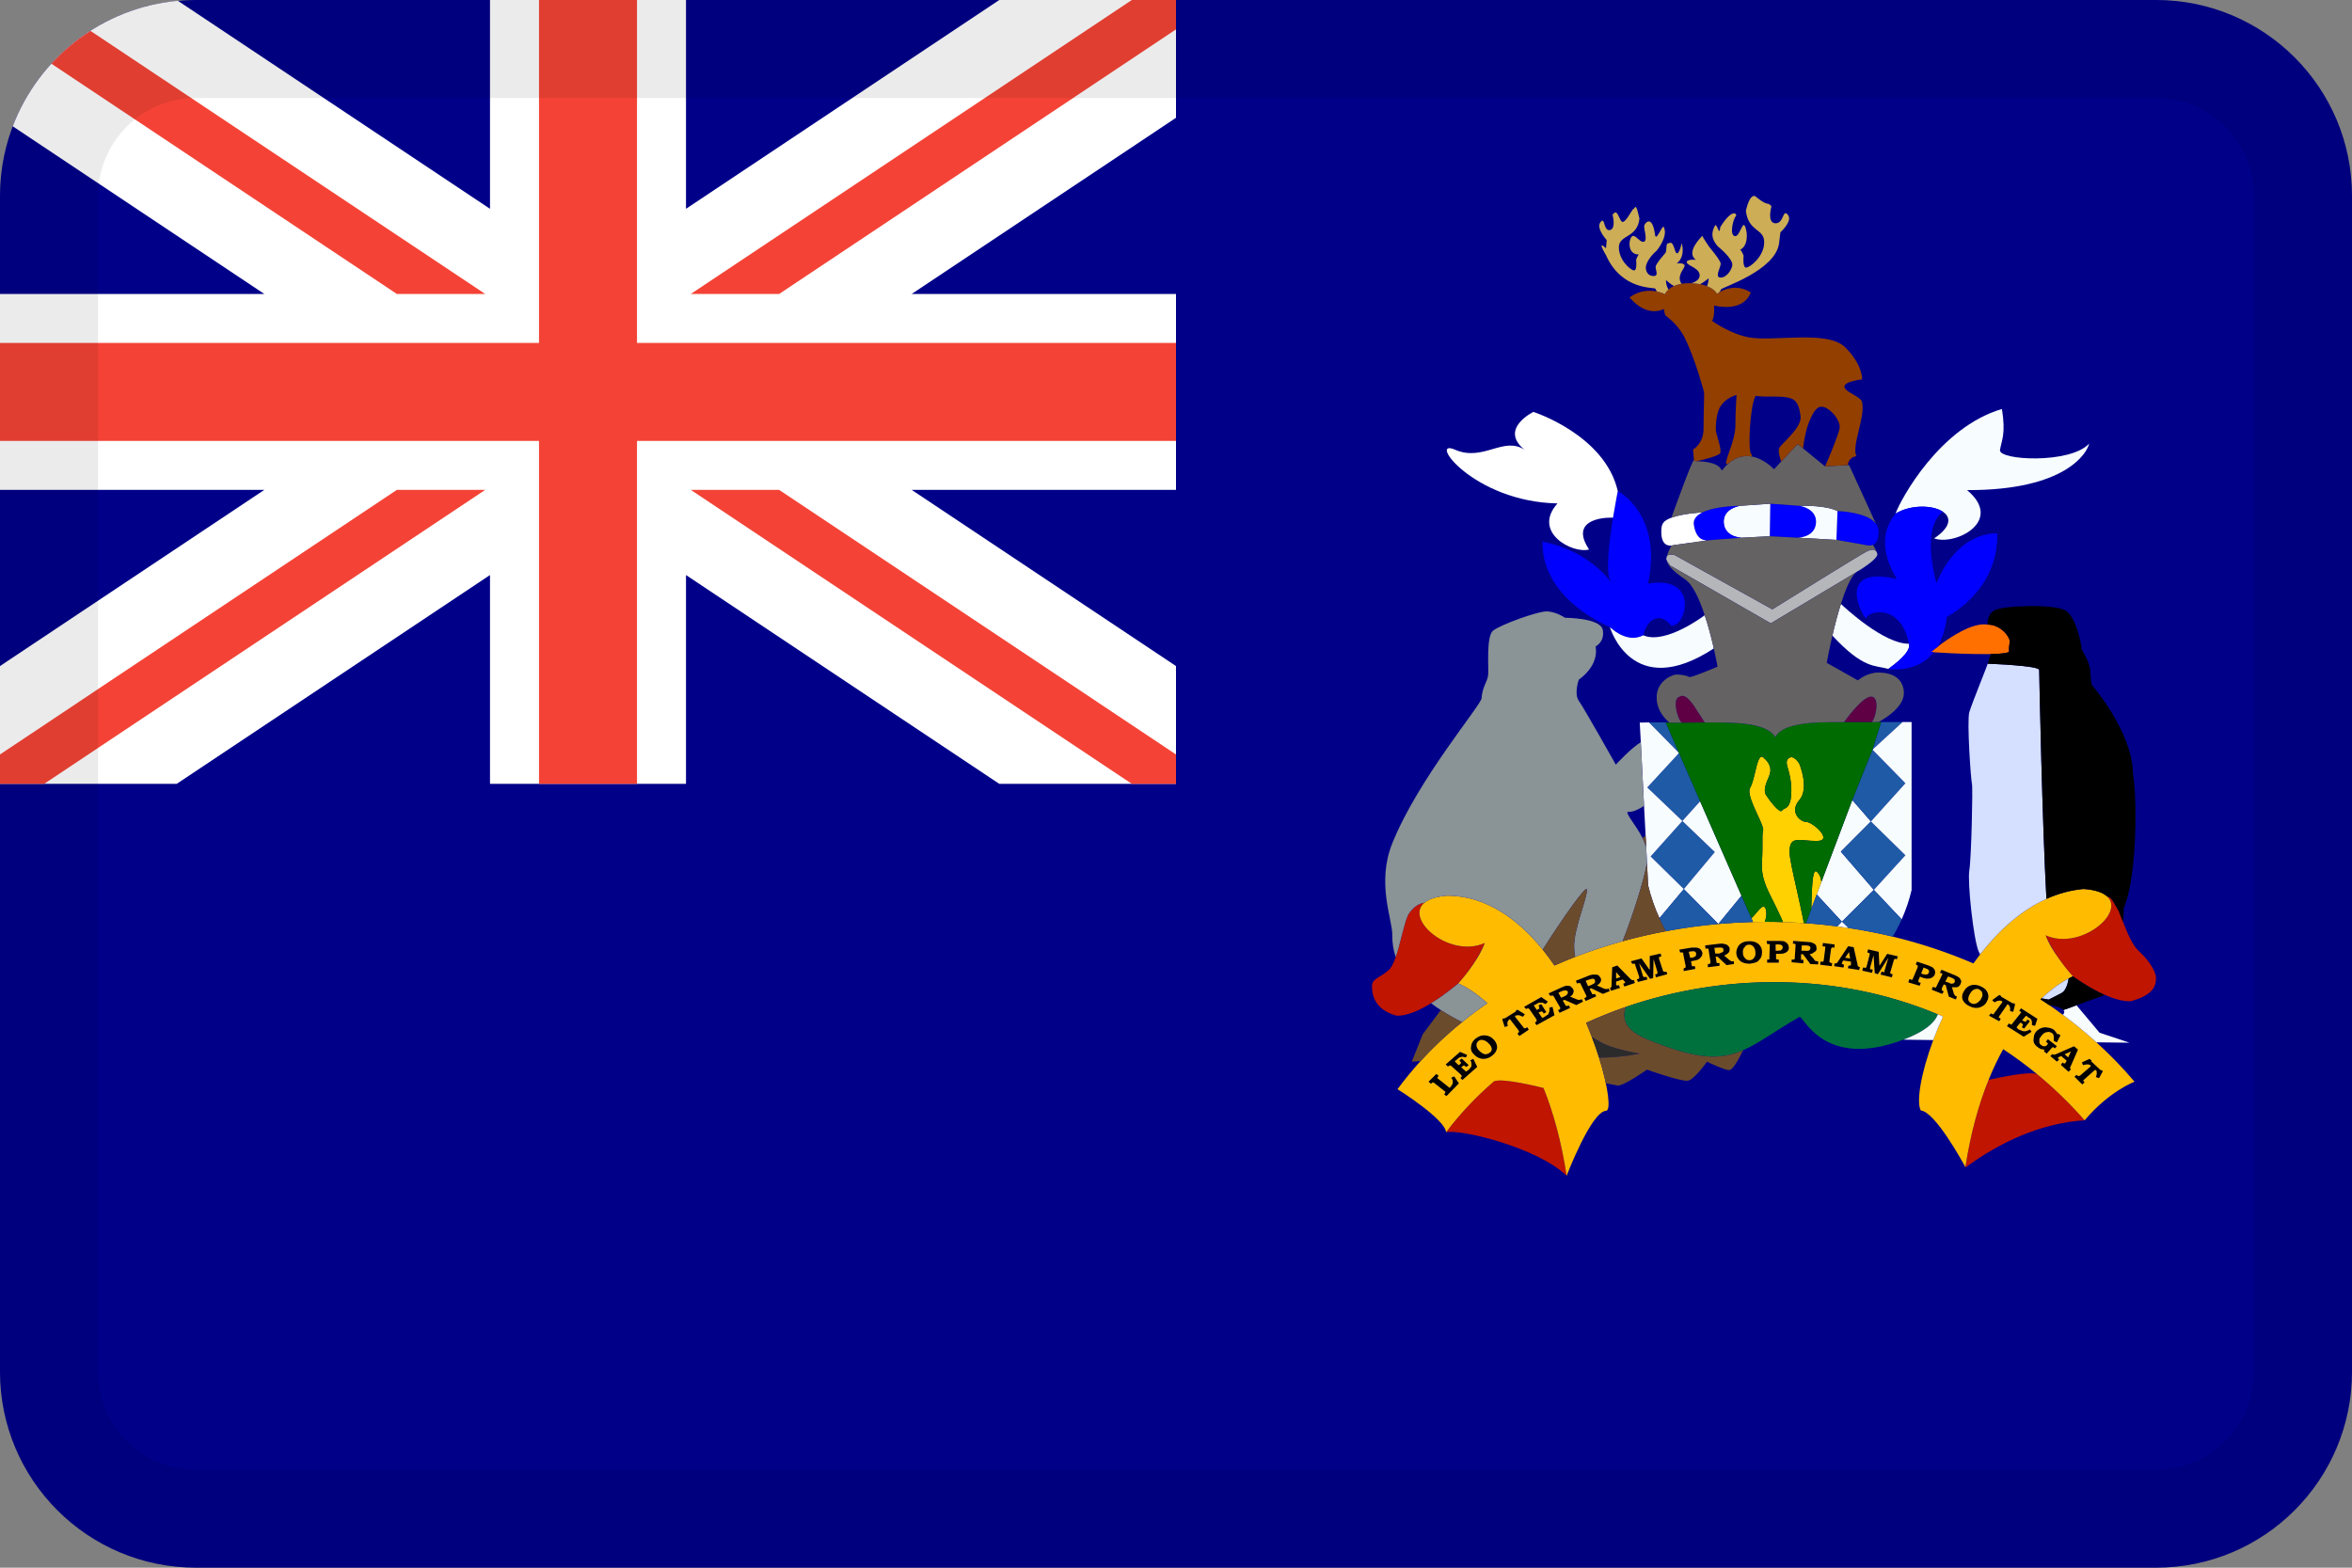 <svg width="24" height="16" viewBox="0 0 24 16" fill="none" xmlns="http://www.w3.org/2000/svg">
<rect x="0" y="0" width="24" height="16" fill="#808080" stroke="none"/>
<g id="flags / flag-south georgia and the south sandwich islands">
<g id="flag">
<path d="M22 0H2C0.895 0 4.99999e-08 0.895 4.99999e-08 2V14C4.99999e-08 15.105 0.895 16 2 16H22C23.105 16 24 15.105 24 14V2C24 0.895 23.105 0 22 0Z" fill="#000089"/>
<path d="M5 0V2.131L1.815 0.008C1.042 0.079 0.396 0.59 0.13 1.289L2.697 3H2.563e-06L0 5H2.697L2.563e-06 6.798V8H1.803L5 5.869V8H7V5.869L10.197 8H12V6.798L9.303 5H12V3H9.303L12 1.202V0H10.197L7 2.131V0H5Z" fill="white"/>
<path d="M5.5 0V3.5H0V4.5H5.5V8H6.5V4.5H12V3.5H6.5V0H5.5Z" fill="#F44336"/>
<path d="M11.549 0L7.049 3H7.951L12 0.3V0H11.549Z" fill="#F44336"/>
<path d="M2.563e-06 8L0.451 8L4.951 5H4.049L0 7.7L2.563e-06 8Z" fill="#F44336"/>
<path d="M0.524 0.65L4.049 3H4.951L0.923 0.315C0.776 0.409 0.642 0.522 0.524 0.65Z" fill="#F44336"/>
<path d="M7.951 5L12 7.7V8L11.549 8L7.049 5H7.951Z" fill="#F44336"/>
<path d="M20.428 4.174C20.468 4.427 20.427 4.486 20.408 4.592C20.39 4.699 21.128 4.737 21.318 4.527C21.298 4.622 21.077 5.006 20.072 5.002C20.453 5.319 19.951 5.572 19.736 5.495C20.131 5.23 19.625 5.071 19.342 5.242C19.395 5.096 19.789 4.363 20.428 4.174Z" fill="#F7FCFF"/>
<path d="M18.75 5.216C18.753 5.216 18.97 5.222 19.09 5.298C19.136 5.327 19.167 5.367 19.169 5.419C19.171 5.51 19.143 5.547 19.112 5.561C19.083 5.574 19.048 5.565 19.038 5.563L18.739 5.51L18.75 5.216Z" fill="#0000FF"/>
<path d="M18.064 5.141L18.36 5.162C18.379 5.165 18.538 5.193 18.531 5.334C18.526 5.416 18.473 5.454 18.424 5.472C18.384 5.487 18.348 5.488 18.348 5.488L18.059 5.473L18.064 5.141Z" fill="#0000FF"/>
<path d="M18.064 5.141L17.76 5.162L17.758 5.162C17.74 5.165 17.582 5.192 17.589 5.334C17.594 5.415 17.647 5.454 17.695 5.472C17.736 5.487 17.773 5.488 17.773 5.488L18.059 5.473L18.064 5.141Z" fill="#F7FCFF"/>
<path d="M18.968 5.824C19.129 5.723 19.157 5.678 19.157 5.655C19.142 5.592 19.092 5.611 19.058 5.623L19.052 5.626C19.019 5.637 18.085 6.219 18.085 6.219L17.092 5.667C17.092 5.667 17.02 5.642 17.007 5.683C17.004 5.693 17.003 5.702 17.003 5.709C17.008 5.723 17.02 5.743 17.029 5.753C17.035 5.76 17.04 5.766 17.043 5.772L18.069 6.362L18.94 5.841C18.949 5.833 18.959 5.827 18.968 5.824Z" fill="#B4B6B9"/>
<path d="M17.443 5.513L17.773 5.488C17.773 5.488 17.736 5.487 17.695 5.472C17.647 5.454 17.594 5.415 17.589 5.334C17.582 5.192 17.74 5.165 17.758 5.162C17.711 5.163 17.494 5.168 17.37 5.23C17.348 5.241 17.329 5.254 17.315 5.268C17.291 5.292 17.279 5.321 17.284 5.356C17.297 5.441 17.328 5.482 17.36 5.501C17.368 5.505 17.375 5.508 17.382 5.51C17.396 5.515 17.41 5.516 17.421 5.516C17.434 5.515 17.443 5.513 17.443 5.513Z" fill="#0000FF"/>
<path d="M17.081 5.563L17.421 5.516C17.41 5.516 17.396 5.515 17.382 5.51C17.375 5.508 17.368 5.505 17.36 5.501C17.328 5.482 17.297 5.441 17.284 5.356C17.279 5.321 17.291 5.292 17.315 5.268C17.329 5.254 17.348 5.241 17.37 5.23C17.368 5.23 17.174 5.239 17.055 5.284C16.975 5.314 16.953 5.342 16.952 5.419C16.949 5.559 17.016 5.572 17.055 5.568C17.066 5.567 17.077 5.564 17.081 5.563Z" fill="white"/>
<path d="M18.348 5.488L18.739 5.51L18.75 5.216C18.627 5.155 18.41 5.163 18.36 5.162C18.379 5.165 18.538 5.193 18.531 5.334C18.526 5.416 18.473 5.454 18.424 5.472C18.384 5.487 18.348 5.488 18.348 5.488Z" fill="#F7FCFF"/>
<path d="M18.102 4.789C18.102 4.789 18.005 4.683 17.875 4.659C17.801 4.646 17.716 4.659 17.632 4.734C17.611 4.753 17.59 4.776 17.57 4.803C17.536 4.718 17.388 4.71 17.314 4.707C17.304 4.706 17.322 4.708 17.314 4.707C17.297 4.706 17.287 4.701 17.285 4.697C17.274 4.673 17.055 5.284 17.055 5.284C17.174 5.239 17.368 5.23 17.37 5.23C17.494 5.168 17.711 5.163 17.758 5.162L17.76 5.162L18.064 5.141L18.36 5.162C18.41 5.163 18.627 5.155 18.75 5.216C18.753 5.216 18.97 5.222 19.09 5.298C19.11 5.311 19.128 5.326 19.141 5.343L18.868 4.746L18.854 4.747L18.623 4.76L18.399 4.577L18.344 4.531L18.175 4.711L18.102 4.789Z" fill="#656263"/>
<path d="M19.038 5.563L18.739 5.51L18.348 5.488L18.059 5.473L17.773 5.488L17.443 5.513C17.443 5.513 17.434 5.515 17.421 5.516L17.081 5.563C17.077 5.564 17.066 5.567 17.055 5.568C17.038 5.601 17.015 5.649 17.007 5.683C17.02 5.642 17.092 5.667 17.092 5.667L18.085 6.219C18.085 6.219 19.019 5.637 19.052 5.626L19.058 5.623C19.092 5.611 19.142 5.592 19.157 5.655C19.157 5.639 19.13 5.591 19.112 5.561C19.083 5.574 19.048 5.565 19.038 5.563Z" fill="#656263"/>
<path d="M17.49 3.118C17.49 3.118 17.783 3.199 17.865 2.985C17.725 2.895 17.594 2.953 17.543 2.983C17.531 2.99 17.522 2.996 17.52 2.998C17.521 3 17.521 3 17.52 2.998C17.517 2.99 17.492 2.949 17.418 2.92C17.398 2.912 17.375 2.905 17.348 2.9C17.323 2.895 17.292 2.892 17.26 2.89C17.221 2.889 17.187 2.891 17.159 2.896C17.128 2.901 17.103 2.909 17.082 2.919C17.057 2.93 17.039 2.943 17.025 2.955C16.997 2.98 16.989 3.002 16.989 3.002C16.989 3.002 16.957 2.985 16.907 2.975C16.836 2.961 16.73 2.96 16.628 3.036C16.818 3.255 16.979 3.152 16.979 3.152C16.979 3.152 16.979 3.187 16.994 3.217C16.999 3.229 17.114 3.296 17.189 3.444C17.3 3.665 17.385 3.993 17.388 4.001C17.392 4.014 17.383 4.228 17.383 4.378C17.383 4.529 17.276 4.588 17.276 4.588L17.285 4.697C17.287 4.701 17.297 4.706 17.314 4.707C17.381 4.692 17.542 4.653 17.554 4.623C17.568 4.585 17.52 4.451 17.51 4.404C17.506 4.383 17.506 4.231 17.554 4.151C17.611 4.056 17.72 4.031 17.72 4.031C17.72 4.031 17.708 4.193 17.708 4.342C17.708 4.492 17.61 4.67 17.612 4.734L17.632 4.734C17.716 4.659 17.801 4.646 17.875 4.659C17.88 4.651 17.879 4.643 17.871 4.636C17.832 4.606 17.858 4.127 17.915 4.04C18.018 4.059 18.189 4.031 18.282 4.069C18.357 4.1 18.364 4.193 18.373 4.246C18.392 4.366 18.168 4.533 18.154 4.576C18.142 4.608 18.164 4.677 18.175 4.711L18.344 4.531L18.399 4.577C18.401 4.526 18.431 4.395 18.431 4.395C18.431 4.395 18.495 4.151 18.583 4.151C18.67 4.151 18.782 4.289 18.772 4.366C18.762 4.444 18.623 4.76 18.623 4.76L18.854 4.747C18.854 4.747 18.862 4.664 18.943 4.657C18.891 4.55 19.035 4.264 19.001 4.105C18.992 4.055 18.875 4.019 18.832 3.971C18.767 3.897 19.001 3.872 19.001 3.872C19.001 3.872 19.011 3.727 18.83 3.546C18.65 3.366 18.114 3.488 17.851 3.444C17.669 3.412 17.495 3.293 17.471 3.276C17.5 3.225 17.49 3.118 17.49 3.118Z" fill="#923F00"/>
<path d="M17.561 2.954C17.566 2.934 18.117 2.764 18.154 2.482C18.16 2.431 18.165 2.396 18.167 2.372C18.206 2.334 18.287 2.246 18.244 2.193C18.188 2.125 18.206 2.282 18.116 2.279C18.027 2.275 18.076 2.108 18.076 2.108C18.076 2.108 18.069 2.089 18.042 2.079C18.005 2.082 17.92 2.01 17.92 2.01C17.92 2.01 17.864 1.944 17.815 2.151C17.841 2.37 18.002 2.328 18.002 2.472C18.002 2.616 17.86 2.728 17.819 2.731C17.778 2.734 17.792 2.609 17.792 2.609C17.792 2.609 17.77 2.551 17.756 2.551C17.741 2.551 17.838 2.537 17.823 2.374C17.789 2.177 17.763 2.42 17.703 2.41C17.643 2.4 17.688 2.229 17.711 2.209C17.733 2.19 17.684 2.108 17.554 2.318C17.543 2.42 17.528 2.292 17.502 2.298C17.457 2.38 17.464 2.439 17.528 2.514C17.621 2.59 17.681 2.665 17.677 2.705C17.674 2.744 17.624 2.833 17.558 2.833C17.491 2.833 17.561 2.724 17.558 2.689C17.554 2.653 17.442 2.521 17.442 2.521C17.442 2.521 17.371 2.418 17.371 2.406C17.359 2.421 17.199 2.572 17.304 2.652C17.218 2.643 17.211 2.672 17.211 2.672C17.211 2.712 17.327 2.728 17.342 2.797C17.357 2.866 17.26 2.89 17.26 2.89C17.292 2.892 17.323 2.895 17.348 2.9C17.373 2.888 17.402 2.868 17.435 2.84C17.435 2.868 17.429 2.895 17.418 2.92C17.492 2.949 17.517 2.99 17.52 2.998C17.522 2.996 17.531 2.99 17.543 2.983C17.553 2.97 17.561 2.96 17.561 2.954Z" fill="#CDAD56"/>
<path d="M16.388 2.605C16.55 2.97 16.888 2.929 16.892 2.947C16.893 2.952 16.899 2.962 16.907 2.975C16.957 2.985 16.989 3.002 16.989 3.002C16.989 3.002 16.997 2.98 17.025 2.955C17.008 2.925 16.999 2.892 17 2.858C17.032 2.888 17.059 2.907 17.082 2.919C17.103 2.909 17.128 2.901 17.159 2.896C17.154 2.889 17.149 2.882 17.146 2.874C17.14 2.856 17.138 2.838 17.142 2.82C17.155 2.757 17.19 2.742 17.19 2.707C17.19 2.707 17.183 2.68 17.11 2.689C17.205 2.611 17.16 2.483 17.16 2.483C17.16 2.483 17.123 2.656 17.091 2.552C17.059 2.447 17.047 2.484 17.015 2.484C16.996 2.507 17.012 2.556 16.993 2.583C16.993 2.583 16.898 2.689 16.894 2.722C16.892 2.755 16.93 2.817 16.873 2.817C16.816 2.817 16.797 2.772 16.794 2.737C16.79 2.701 16.826 2.626 16.906 2.557C16.96 2.488 17.014 2.388 16.976 2.314C16.954 2.308 16.896 2.481 16.887 2.388C16.858 2.187 16.784 2.277 16.78 2.299C16.765 2.32 16.822 2.459 16.771 2.468C16.721 2.477 16.658 2.328 16.629 2.468C16.618 2.594 16.705 2.599 16.724 2.597C16.725 2.596 16.726 2.596 16.727 2.596C16.729 2.596 16.728 2.597 16.724 2.597C16.712 2.604 16.695 2.65 16.695 2.65C16.695 2.65 16.708 2.763 16.673 2.76C16.638 2.757 16.519 2.656 16.519 2.524C16.519 2.393 16.707 2.433 16.729 2.232C16.688 2.044 16.688 2.133 16.662 2.136C16.644 2.16 16.585 2.272 16.556 2.265C16.528 2.259 16.515 2.17 16.484 2.167C16.461 2.176 16.455 2.193 16.455 2.193C16.455 2.193 16.496 2.345 16.42 2.349C16.36 2.348 16.379 2.205 16.331 2.268C16.283 2.33 16.395 2.45 16.395 2.45L16.388 2.534C16.388 2.534 16.285 2.432 16.388 2.605Z" fill="#CDAD56"/>
<path fill-rule="evenodd" clip-rule="evenodd" d="M16.768 6.484C16.597 6.574 16.427 6.399 16.427 6.399C16.427 6.399 15.729 6.124 15.74 5.528C16.235 5.627 16.439 5.946 16.442 5.945C16.442 5.945 16.437 5.935 16.427 5.914C16.384 5.828 16.421 5.523 16.459 5.284C16.484 5.132 16.508 5.012 16.508 5.012C16.508 5.012 16.968 5.245 16.817 5.956C17.353 5.867 17.202 6.411 17.051 6.385C16.938 6.235 16.802 6.325 16.768 6.484Z" fill="#0000FF"/>
<path d="M16.459 5.284C16.484 5.132 16.508 5.012 16.508 5.012C16.377 4.438 15.647 4.204 15.647 4.204C15.647 4.204 15.293 4.376 15.556 4.59C15.341 4.449 15.135 4.715 14.848 4.59C14.56 4.464 15.03 5.121 15.893 5.138C15.63 5.43 16.044 5.655 16.215 5.608C15.99 5.27 16.446 5.28 16.459 5.284Z" fill="white"/>
<path d="M17.395 6.279C17.395 6.279 16.997 6.583 16.768 6.484C16.597 6.574 16.427 6.399 16.427 6.399C16.427 6.399 16.649 7.167 17.488 6.618C17.486 6.609 17.484 6.601 17.482 6.592C17.46 6.499 17.431 6.386 17.395 6.279Z" fill="#F7FCFF"/>
<path d="M19.479 6.57C19.226 6.574 18.829 6.206 18.785 6.164C18.751 6.27 18.721 6.386 18.698 6.487C19.015 6.83 19.133 6.788 19.269 6.827C19.322 6.788 19.507 6.654 19.479 6.57Z" fill="#F7FCFF"/>
<path d="M20.282 6.375C20.391 6.375 20.48 6.458 20.506 6.531C20.512 6.563 20.496 6.586 20.501 6.646C20.506 6.699 19.874 6.668 19.733 6.657C19.715 6.656 19.706 6.655 19.705 6.654C19.705 6.654 19.731 6.632 19.774 6.599C19.889 6.51 20.126 6.348 20.282 6.375Z" fill="#FF7000"/>
<path d="M17.498 8.696L17.167 8.379L16.843 8.741L17.182 9.074L17.498 8.696Z" fill="#1E5AA6"/>
<path d="M17.348 8.178L17.133 7.685L16.809 8.037L17.167 8.379L17.348 8.178Z" fill="#1E5AA6"/>
<path d="M16.997 7.373H16.826L17.133 7.685L16.997 7.373Z" fill="#1E5AA6"/>
<path d="M17.534 9.43L17.77 9.142L17.348 8.178L17.167 8.379L17.498 8.696L17.182 9.074L17.534 9.43Z" fill="#F7FCFF"/>
<path d="M16.732 7.375L16.743 7.575L16.776 8.225L16.792 8.527L16.798 8.644L16.806 8.807L16.818 9.038C16.846 9.153 16.884 9.264 16.933 9.371L17.182 9.074L16.843 8.741L17.167 8.379L16.809 8.037L17.133 7.685L16.826 7.373L16.732 7.375Z" fill="#F7FCFF"/>
<path d="M18.784 8.692L19.091 8.384L18.901 8.165L18.586 9L18.538 9.129L18.795 9.407L19.121 9.082L18.784 8.692Z" fill="#F7FCFF"/>
<path d="M19.107 7.651L19.414 7.369L19.195 7.369L19.107 7.651Z" fill="#1E5AA6"/>
<path d="M19.443 7.994L19.107 7.651L18.901 8.165L19.091 8.384L19.443 7.994Z" fill="#1E5AA6"/>
<path d="M19.091 8.384L18.784 8.692L19.121 9.082L19.443 8.729L19.091 8.384Z" fill="#1E5AA6"/>
<path d="M19.506 9.084V7.369L19.414 7.369L19.107 7.651L19.443 7.994L19.091 8.384L19.443 8.729L19.121 9.082L19.405 9.383C19.406 9.381 19.407 9.378 19.408 9.376C19.449 9.283 19.482 9.186 19.506 9.084Z" fill="#F7FCFF"/>
<path d="M18.586 9C18.576 8.922 18.539 8.897 18.539 8.897C18.504 8.869 18.489 8.957 18.483 9.276L18.538 9.129L18.586 9Z" fill="#FFD100"/>
<path d="M14.577 11.04L14.656 10.961L14.68 10.979L14.676 10.986L14.668 10.997V11.004L14.676 11.011L14.78 11.093L14.788 11.101H14.796L14.8 11.093C14.81 11.084 14.817 11.074 14.82 11.065C14.825 11.055 14.826 11.046 14.824 11.036C14.824 11.024 14.818 11.012 14.808 11L14.839 10.986L14.887 11.057L14.76 11.187L14.736 11.169L14.744 11.158L14.748 11.151V11.143L14.74 11.136L14.636 11.054L14.625 11.047H14.621L14.609 11.054L14.601 11.061L14.577 11.04ZM14.752 10.864L14.899 10.735L14.971 10.767L14.959 10.792L14.919 10.785L14.895 10.792C14.887 10.795 14.879 10.801 14.871 10.81L14.844 10.832L14.883 10.871L14.895 10.864C14.903 10.859 14.907 10.854 14.907 10.85V10.842L14.899 10.832L14.891 10.825L14.915 10.803L14.987 10.871L14.963 10.889L14.955 10.886L14.943 10.875H14.935L14.919 10.886L14.911 10.893L14.959 10.936H14.963L14.971 10.928L14.987 10.918L15.011 10.889C15.016 10.88 15.017 10.868 15.015 10.853C15.015 10.844 15.011 10.833 15.003 10.821L15.034 10.807L15.074 10.889L14.923 11.022L14.899 11H14.907L14.915 10.986V10.979L14.907 10.968L14.812 10.882L14.8 10.875H14.792L14.784 10.878L14.776 10.886L14.752 10.864ZM15.058 10.599C15.09 10.575 15.122 10.564 15.154 10.567C15.188 10.569 15.218 10.583 15.242 10.61C15.257 10.626 15.268 10.644 15.273 10.663C15.279 10.685 15.277 10.704 15.269 10.721C15.261 10.74 15.247 10.758 15.226 10.774C15.199 10.796 15.17 10.807 15.138 10.807C15.101 10.807 15.069 10.792 15.043 10.764C15.016 10.74 15.005 10.712 15.011 10.681C15.013 10.65 15.029 10.623 15.058 10.599ZM15.086 10.624C15.073 10.636 15.066 10.65 15.066 10.667C15.066 10.686 15.076 10.705 15.094 10.724C15.113 10.743 15.133 10.755 15.154 10.76C15.17 10.76 15.184 10.755 15.198 10.746C15.214 10.736 15.222 10.724 15.222 10.71C15.222 10.688 15.211 10.668 15.19 10.649C15.179 10.637 15.166 10.627 15.15 10.62C15.139 10.616 15.127 10.613 15.114 10.613C15.104 10.613 15.094 10.617 15.086 10.624ZM15.329 10.402L15.349 10.391L15.353 10.395L15.468 10.323V10.316L15.484 10.305L15.56 10.352L15.54 10.377L15.512 10.366C15.502 10.361 15.491 10.36 15.48 10.362L15.464 10.366L15.46 10.37V10.377L15.544 10.484L15.552 10.495H15.564L15.584 10.484L15.6 10.509L15.504 10.574L15.484 10.549L15.5 10.534V10.527L15.496 10.517L15.413 10.409L15.405 10.402L15.401 10.405C15.395 10.408 15.391 10.413 15.389 10.42C15.383 10.427 15.381 10.435 15.381 10.445L15.385 10.473L15.353 10.481L15.329 10.402ZM15.552 10.276L15.727 10.176L15.795 10.223L15.771 10.248L15.739 10.233H15.711C15.703 10.233 15.694 10.237 15.683 10.244L15.651 10.262L15.683 10.309L15.691 10.302L15.707 10.294V10.284L15.703 10.269L15.699 10.262L15.727 10.248L15.779 10.33L15.751 10.345L15.747 10.334L15.735 10.323H15.727L15.711 10.33L15.699 10.334L15.731 10.38L15.735 10.387H15.739L15.751 10.384L15.799 10.352L15.811 10.319V10.284L15.842 10.276L15.862 10.362L15.679 10.463L15.663 10.438L15.679 10.423C15.679 10.423 15.682 10.421 15.679 10.416V10.405L15.608 10.302L15.596 10.291H15.592L15.58 10.294L15.572 10.298L15.552 10.276ZM15.799 10.14L15.938 10.076L15.966 10.065C15.976 10.06 15.988 10.059 16.002 10.061C16.012 10.061 16.022 10.064 16.029 10.069L16.049 10.09C16.06 10.107 16.061 10.122 16.053 10.137C16.048 10.151 16.038 10.163 16.022 10.172L16.093 10.201H16.097L16.109 10.205H16.121L16.129 10.201L16.141 10.198L16.153 10.223L16.085 10.258L15.966 10.205L15.946 10.212L15.97 10.251L15.978 10.266H15.998L16.006 10.258L16.022 10.287L15.914 10.337L15.898 10.309L15.91 10.305L15.918 10.298L15.922 10.291L15.918 10.28L15.854 10.169L15.847 10.162C15.847 10.162 15.844 10.159 15.838 10.162H15.827L15.819 10.165L15.803 10.14H15.799ZM15.902 10.133L15.93 10.183L15.962 10.169C15.975 10.164 15.984 10.158 15.99 10.151L15.998 10.137V10.119L15.982 10.108H15.966L15.938 10.115L15.902 10.133ZM16.077 10.011L16.221 9.954L16.248 9.947H16.284C16.295 9.947 16.304 9.949 16.312 9.954L16.332 9.979C16.34 9.993 16.34 10.008 16.332 10.022C16.324 10.036 16.312 10.048 16.296 10.058L16.368 10.09L16.384 10.094H16.404L16.412 10.086L16.427 10.115L16.356 10.144L16.236 10.086L16.221 10.094L16.241 10.133L16.248 10.147H16.264L16.276 10.144L16.288 10.169L16.181 10.216L16.165 10.187L16.177 10.183L16.185 10.176L16.189 10.169L16.185 10.158L16.129 10.043C16.129 10.039 16.126 10.035 16.121 10.033H16.101L16.093 10.04L16.081 10.011H16.077ZM16.181 10.011L16.205 10.065L16.241 10.051L16.268 10.036C16.274 10.032 16.276 10.026 16.276 10.018V10.004L16.264 9.99H16.244L16.217 9.997L16.177 10.011H16.181ZM16.451 9.872L16.503 9.854L16.639 9.993L16.654 10.004H16.674L16.682 10.033L16.575 10.069L16.563 10.04L16.571 10.036C16.576 10.036 16.58 10.034 16.583 10.029V10.022L16.575 10.015L16.559 9.997L16.491 10.018V10.054L16.503 10.058L16.519 10.054L16.531 10.083L16.439 10.112L16.427 10.083C16.433 10.083 16.437 10.081 16.439 10.076L16.444 10.072V10.058L16.451 9.872ZM16.491 9.986L16.535 9.972L16.491 9.922V9.986ZM16.642 9.811L16.75 9.782L16.834 9.9V9.757L16.945 9.732L16.953 9.76L16.941 9.764C16.936 9.764 16.932 9.766 16.929 9.771V9.786L16.969 9.907L16.973 9.915L16.981 9.918H17.005L17.013 9.943L16.897 9.975L16.889 9.943H16.897C16.905 9.943 16.909 9.941 16.909 9.936L16.913 9.932V9.922L16.873 9.789L16.869 9.983L16.837 9.99L16.726 9.832L16.766 9.965L16.77 9.968L16.778 9.972H16.79L16.802 9.968L16.81 9.997L16.714 10.022L16.702 9.993H16.714L16.726 9.986V9.968L16.686 9.85V9.839L16.678 9.836H16.654L16.642 9.811ZM17.136 9.692L17.263 9.671H17.303C17.316 9.671 17.327 9.673 17.335 9.678C17.346 9.683 17.354 9.689 17.359 9.696L17.371 9.721C17.373 9.74 17.368 9.757 17.355 9.771C17.342 9.788 17.322 9.799 17.295 9.803L17.255 9.811L17.263 9.85V9.861H17.295L17.299 9.889L17.18 9.911V9.882H17.184L17.2 9.875V9.857L17.176 9.739V9.725L17.168 9.721H17.144L17.136 9.692ZM17.232 9.714L17.247 9.775H17.267L17.295 9.764L17.307 9.75V9.732C17.307 9.722 17.302 9.715 17.291 9.71C17.283 9.708 17.273 9.708 17.259 9.71L17.232 9.714ZM17.399 9.649L17.55 9.631H17.582L17.614 9.639C17.624 9.643 17.632 9.649 17.637 9.657C17.645 9.664 17.649 9.672 17.649 9.682C17.652 9.698 17.648 9.713 17.637 9.725C17.624 9.737 17.61 9.746 17.594 9.753L17.649 9.8L17.661 9.807L17.669 9.811H17.693V9.839L17.618 9.85L17.526 9.764H17.506L17.514 9.807V9.821L17.522 9.829H17.546V9.857L17.427 9.872V9.839H17.434L17.447 9.836L17.454 9.829V9.818L17.434 9.692V9.682H17.403L17.399 9.649ZM17.494 9.674L17.502 9.732H17.542L17.57 9.721L17.586 9.71V9.692L17.582 9.678L17.566 9.671H17.534L17.494 9.674ZM17.845 9.606C17.882 9.604 17.913 9.612 17.94 9.631C17.966 9.653 17.98 9.68 17.98 9.714C17.98 9.738 17.976 9.758 17.968 9.775C17.957 9.791 17.944 9.806 17.928 9.818C17.907 9.827 17.883 9.833 17.856 9.836C17.819 9.836 17.789 9.829 17.765 9.814C17.736 9.793 17.72 9.764 17.717 9.728C17.717 9.695 17.728 9.666 17.749 9.642C17.773 9.618 17.805 9.606 17.845 9.606ZM17.845 9.642C17.826 9.642 17.813 9.649 17.805 9.664C17.789 9.678 17.782 9.698 17.785 9.725C17.785 9.748 17.793 9.768 17.809 9.782C17.819 9.794 17.834 9.8 17.852 9.8C17.871 9.8 17.886 9.793 17.896 9.778C17.91 9.764 17.915 9.744 17.912 9.717C17.912 9.701 17.908 9.686 17.9 9.674C17.895 9.663 17.887 9.654 17.876 9.649C17.866 9.642 17.855 9.64 17.845 9.642ZM18.027 9.603H18.163L18.203 9.606L18.23 9.621L18.247 9.642L18.254 9.671C18.254 9.69 18.247 9.706 18.23 9.717C18.215 9.729 18.192 9.735 18.163 9.735H18.123V9.789L18.139 9.793H18.151V9.825H18.032V9.793H18.051L18.055 9.789V9.775L18.059 9.653V9.639L18.055 9.635H18.032L18.027 9.603ZM18.119 9.639V9.703H18.143L18.171 9.7L18.183 9.689C18.188 9.684 18.191 9.678 18.191 9.671C18.191 9.659 18.187 9.651 18.179 9.646C18.171 9.641 18.16 9.639 18.147 9.639H18.119ZM18.298 9.603L18.449 9.614L18.481 9.617L18.513 9.631C18.521 9.636 18.528 9.643 18.533 9.653L18.537 9.682C18.537 9.698 18.529 9.71 18.513 9.717C18.5 9.729 18.484 9.737 18.465 9.739L18.513 9.793V9.796L18.521 9.807H18.529L18.541 9.811H18.553V9.843L18.473 9.839L18.398 9.739H18.378V9.796H18.402V9.832L18.282 9.821V9.793H18.306L18.314 9.786V9.775L18.322 9.649V9.639L18.31 9.631H18.294L18.298 9.603ZM18.386 9.646L18.382 9.703H18.418C18.431 9.706 18.442 9.706 18.449 9.703C18.457 9.703 18.463 9.701 18.465 9.696C18.471 9.691 18.473 9.685 18.473 9.678V9.664L18.457 9.653L18.426 9.649H18.386V9.646ZM18.601 9.624L18.72 9.639V9.671H18.708C18.7 9.668 18.695 9.668 18.692 9.671L18.684 9.685L18.668 9.807V9.821H18.672L18.684 9.829H18.696L18.692 9.861L18.573 9.846L18.577 9.814H18.585C18.593 9.817 18.598 9.817 18.601 9.814H18.605L18.609 9.803L18.625 9.678V9.66H18.609L18.597 9.657L18.601 9.624ZM18.859 9.657L18.915 9.667L18.955 9.846C18.955 9.856 18.958 9.862 18.963 9.864L18.979 9.872L18.971 9.9L18.855 9.882L18.863 9.854H18.883L18.887 9.85V9.814L18.808 9.803L18.796 9.825V9.832C18.793 9.835 18.793 9.837 18.796 9.839H18.8L18.816 9.846L18.812 9.875L18.716 9.861L18.72 9.832H18.736L18.744 9.829L18.752 9.818L18.859 9.657ZM18.828 9.775L18.879 9.782L18.867 9.717L18.828 9.775ZM19.062 9.689L19.17 9.714L19.178 9.857L19.257 9.735L19.365 9.76L19.357 9.789H19.345C19.34 9.784 19.336 9.784 19.333 9.789C19.328 9.789 19.325 9.793 19.325 9.8L19.289 9.922V9.936L19.313 9.943L19.305 9.975L19.19 9.947L19.198 9.918H19.21L19.222 9.922H19.23V9.907L19.269 9.775L19.162 9.943L19.13 9.932L19.118 9.75L19.082 9.879V9.886L19.086 9.893H19.098L19.11 9.897L19.102 9.929L19.003 9.907L19.011 9.875H19.023L19.035 9.879H19.038L19.047 9.864L19.078 9.743V9.728L19.054 9.721L19.062 9.689ZM19.56 9.814L19.679 9.854L19.719 9.872L19.739 9.893L19.747 9.918L19.743 9.947C19.735 9.963 19.722 9.975 19.703 9.983C19.682 9.99 19.658 9.99 19.631 9.983L19.592 9.968L19.576 10.004V10.022L19.588 10.029H19.6L19.588 10.061L19.472 10.026L19.484 9.993H19.492L19.508 10.001H19.512L19.52 9.986L19.568 9.872V9.854L19.556 9.846H19.548L19.56 9.814ZM19.628 9.875L19.604 9.936L19.624 9.943L19.651 9.947L19.671 9.943L19.683 9.925C19.686 9.916 19.685 9.907 19.679 9.9C19.674 9.893 19.666 9.888 19.655 9.886L19.628 9.875ZM19.811 9.897L19.95 9.954L19.978 9.968C19.988 9.973 19.996 9.98 20.002 9.99L20.014 10.015L20.006 10.043C19.998 10.06 19.986 10.071 19.97 10.076H19.918L19.938 10.144L19.946 10.155L19.95 10.162L19.962 10.169H19.97L19.958 10.201L19.886 10.172L19.854 10.054L19.834 10.047L19.815 10.086V10.108L19.823 10.112L19.834 10.119L19.819 10.144L19.711 10.101L19.723 10.072L19.747 10.079H19.755L19.759 10.069L19.815 9.954L19.819 9.943V9.936L19.811 9.932H19.803L19.795 9.929L19.811 9.897ZM19.878 9.965L19.878 9.966L19.85 10.018L19.886 10.029C19.897 10.036 19.906 10.04 19.914 10.04L19.934 10.036C19.939 10.034 19.943 10.029 19.946 10.022C19.949 10.017 19.949 10.012 19.946 10.008L19.942 9.993L19.914 9.979L19.878 9.966L19.874 9.965H19.878ZM20.217 10.069C20.251 10.085 20.274 10.108 20.284 10.137C20.295 10.165 20.291 10.195 20.272 10.226C20.262 10.245 20.247 10.26 20.229 10.269C20.21 10.281 20.189 10.287 20.165 10.287C20.144 10.287 20.121 10.281 20.097 10.269C20.065 10.255 20.043 10.235 20.029 10.208C20.016 10.177 20.02 10.146 20.041 10.115C20.057 10.084 20.083 10.064 20.117 10.054C20.149 10.047 20.182 10.052 20.217 10.069ZM20.201 10.101C20.185 10.091 20.168 10.09 20.149 10.097C20.13 10.104 20.114 10.12 20.101 10.144C20.088 10.165 20.083 10.186 20.085 10.205C20.088 10.219 20.099 10.231 20.117 10.241C20.133 10.248 20.149 10.248 20.165 10.241C20.183 10.233 20.199 10.219 20.213 10.198C20.223 10.181 20.229 10.166 20.229 10.155C20.229 10.14 20.226 10.128 20.221 10.119L20.201 10.101ZM20.4 10.155L20.42 10.165V10.172L20.539 10.241L20.543 10.237L20.563 10.248L20.543 10.327L20.511 10.319V10.291C20.511 10.281 20.509 10.273 20.503 10.266L20.491 10.251H20.483L20.479 10.258L20.404 10.366L20.396 10.38V10.384L20.4 10.387L20.416 10.398L20.4 10.423L20.296 10.366L20.316 10.341L20.32 10.345L20.336 10.352H20.34L20.352 10.337L20.431 10.23V10.219H20.428C20.422 10.214 20.414 10.212 20.404 10.212L20.38 10.216L20.352 10.23L20.328 10.208L20.4 10.155ZM20.623 10.291L20.79 10.398L20.766 10.47L20.734 10.463V10.427L20.726 10.405C20.721 10.398 20.713 10.392 20.702 10.387L20.674 10.366L20.634 10.413L20.646 10.42L20.662 10.427H20.674L20.682 10.413L20.69 10.405L20.714 10.423L20.654 10.498L20.631 10.484L20.642 10.463V10.456L20.627 10.441L20.615 10.438L20.583 10.477L20.579 10.488L20.587 10.498L20.603 10.509L20.642 10.524C20.653 10.526 20.664 10.526 20.674 10.524C20.688 10.521 20.701 10.515 20.714 10.506L20.73 10.531L20.65 10.581L20.479 10.473L20.499 10.445L20.503 10.448L20.519 10.456H20.527L20.535 10.445L20.615 10.345L20.623 10.334V10.33L20.611 10.319L20.603 10.316L20.623 10.291ZM20.897 10.606L20.989 10.678L20.969 10.699L20.961 10.696L20.953 10.688H20.945L20.933 10.699L20.885 10.753L20.857 10.731L20.861 10.713L20.822 10.706L20.794 10.688C20.775 10.674 20.762 10.659 20.754 10.642C20.749 10.623 20.749 10.604 20.754 10.585C20.754 10.565 20.762 10.546 20.778 10.527C20.794 10.511 20.812 10.498 20.834 10.491C20.855 10.484 20.876 10.483 20.897 10.488C20.918 10.49 20.938 10.497 20.957 10.509L20.977 10.531L20.993 10.556L21.005 10.552L21.025 10.567L20.989 10.638L20.957 10.624V10.585L20.953 10.559L20.937 10.541L20.905 10.531L20.869 10.538C20.859 10.543 20.847 10.552 20.834 10.567L20.81 10.602V10.642C20.812 10.651 20.819 10.66 20.829 10.667L20.849 10.678H20.869L20.885 10.671L20.889 10.663L20.897 10.653V10.649L20.877 10.631L20.897 10.606ZM21.164 10.678L21.204 10.713L21.128 10.886C21.123 10.893 21.121 10.899 21.124 10.903L21.132 10.914L21.108 10.939L21.029 10.868L21.048 10.842L21.052 10.85L21.064 10.853H21.072L21.08 10.842L21.088 10.825L21.032 10.778L21.001 10.792V10.803L21.013 10.814L20.989 10.835L20.921 10.778L20.945 10.757L20.953 10.764H20.961L20.977 10.76L21.164 10.678ZM21.068 10.76L21.104 10.792L21.132 10.731L21.068 10.76ZM21.343 10.825L21.339 10.832L21.434 10.921H21.442L21.458 10.932L21.419 11.004L21.387 10.993L21.395 10.964V10.939C21.395 10.932 21.392 10.926 21.387 10.921H21.379L21.371 10.925L21.259 11.025V11.032L21.271 11.047L21.247 11.068L21.168 10.989L21.192 10.968V10.975L21.208 10.982H21.216L21.228 10.975L21.331 10.886L21.335 10.878V10.875L21.315 10.864H21.287L21.255 10.871L21.244 10.842L21.323 10.807L21.343 10.825Z" fill="black"/>
<path d="M14.756 11.556C14.9 11.52 15.692 11.713 15.986 12C15.931 11.642 15.848 11.347 15.75 11.104C15.725 11.098 15.329 10.997 15.244 11.037C15.061 11.195 14.897 11.368 14.756 11.556Z" fill="#C01500"/>
<path d="M15.151 9.624C14.797 9.784 14.328 9.386 14.535 9.213C14.483 9.22 14.422 9.252 14.37 9.334C14.325 9.43 14.29 9.63 14.242 9.769C14.221 9.828 14.198 9.876 14.171 9.9C14.084 9.979 14 9.986 14 10.062C14 10.133 14.012 10.302 14.251 10.366C14.356 10.371 14.488 10.31 14.603 10.239C14.755 10.146 14.88 10.037 14.88 10.037C14.992 9.912 15.084 9.773 15.151 9.624Z" fill="#C01500"/>
<path d="M20.055 11.912C20.056 11.913 20.056 11.915 20.057 11.915C20.399 11.661 20.829 11.46 21.272 11.434C21.119 11.26 20.957 11.104 20.788 10.964C20.716 10.926 20.355 11.008 20.292 11.021C20.194 11.262 20.11 11.556 20.055 11.912Z" fill="#C01500"/>
<path d="M21.501 9.149C21.689 9.322 21.22 9.703 20.874 9.546C20.907 9.621 20.95 9.696 20.998 9.768C21.045 9.837 21.098 9.904 21.153 9.965C21.153 9.965 21.503 10.226 21.741 10.219C21.98 10.155 22 10.055 22 9.983C22 9.911 21.92 9.793 21.829 9.711C21.76 9.651 21.709 9.525 21.663 9.407C21.648 9.368 21.633 9.33 21.618 9.295C21.57 9.216 21.552 9.156 21.501 9.149Z" fill="#C01500"/>
<path fill-rule="evenodd" clip-rule="evenodd" d="M21.501 9.149C21.458 9.11 21.381 9.081 21.26 9.073C21.127 9.085 21 9.121 20.882 9.174C20.618 9.293 20.392 9.5 20.205 9.741C20.182 9.771 20.159 9.802 20.137 9.833C19.87 9.718 19.594 9.627 19.313 9.559C19.164 9.523 19.013 9.494 18.861 9.471C18.825 9.465 18.788 9.46 18.751 9.455C18.644 9.441 18.536 9.43 18.428 9.423C18.421 9.422 18.414 9.422 18.407 9.421C18.336 9.416 18.265 9.413 18.194 9.411C18.132 9.409 18.07 9.408 18.008 9.408C17.968 9.409 17.928 9.409 17.888 9.41C17.773 9.413 17.647 9.42 17.534 9.43C17.53 9.431 17.538 9.43 17.534 9.43C17.354 9.446 17.175 9.471 16.999 9.504C16.85 9.532 16.703 9.566 16.558 9.606C16.393 9.652 16.231 9.705 16.073 9.766C16.002 9.794 15.932 9.823 15.862 9.854C15.824 9.798 15.784 9.744 15.742 9.692C15.489 9.38 15.166 9.145 14.773 9.141C14.671 9.148 14.599 9.17 14.553 9.2C14.546 9.204 14.541 9.209 14.535 9.213C14.328 9.386 14.797 9.784 15.151 9.624C15.071 9.832 14.88 10.037 14.88 10.037C14.88 10.037 15.007 10.085 15.178 10.239C15.088 10.3 15.002 10.364 14.919 10.432C14.767 10.554 14.626 10.687 14.496 10.829C14.412 10.921 14.333 11.018 14.259 11.118H14.263C14.263 11.118 14.744 11.419 14.756 11.556C14.897 11.368 15.061 11.195 15.244 11.037C15.329 10.997 15.725 11.098 15.75 11.104C15.848 11.347 15.931 11.642 15.986 12C15.986 12 16.237 11.344 16.388 11.337C16.439 11.335 16.414 11.105 16.317 10.795C16.296 10.727 16.271 10.656 16.243 10.583C16.225 10.536 16.206 10.488 16.185 10.439C16.317 10.379 16.453 10.324 16.592 10.276C17.581 9.936 18.738 9.919 19.774 10.353C19.791 10.36 19.809 10.368 19.826 10.375C19.789 10.457 19.756 10.537 19.727 10.615C19.598 10.961 19.553 11.251 19.6 11.334C19.743 11.344 20.023 11.852 20.055 11.912C20.11 11.556 20.194 11.262 20.292 11.021C20.339 10.905 20.389 10.801 20.441 10.708C20.559 10.786 20.675 10.871 20.788 10.964C20.957 11.104 21.119 11.26 21.272 11.434C21.523 11.136 21.781 11.04 21.781 11.04C21.659 10.896 21.529 10.762 21.392 10.638C21.282 10.538 21.168 10.444 21.049 10.357C21.005 10.324 20.959 10.291 20.913 10.26C20.883 10.24 20.853 10.219 20.822 10.2C20.826 10.196 20.83 10.193 20.833 10.189C20.953 10.076 21.055 10.014 21.109 9.986C21.137 9.971 21.153 9.965 21.153 9.965C21.098 9.904 21.045 9.837 20.998 9.768C20.951 9.703 20.904 9.626 20.874 9.546C21.22 9.703 21.689 9.322 21.501 9.149ZM14.656 10.961L14.577 11.04L14.601 11.061L14.609 11.054L14.621 11.047H14.625L14.636 11.054L14.74 11.136L14.748 11.143V11.151L14.744 11.158L14.736 11.169L14.76 11.187L14.887 11.057L14.839 10.986L14.808 11C14.818 11.012 14.824 11.024 14.824 11.036C14.826 11.046 14.825 11.055 14.82 11.065C14.817 11.074 14.81 11.084 14.8 11.093L14.796 11.101H14.788L14.78 11.093L14.676 11.011L14.668 11.004V10.997L14.676 10.986L14.68 10.979L14.656 10.961ZM14.899 10.735L14.752 10.864L14.776 10.886L14.784 10.878L14.792 10.875H14.8L14.812 10.882L14.907 10.968L14.915 10.979V10.986L14.907 11H14.899L14.923 11.022L15.074 10.889L15.034 10.807L15.003 10.821C15.011 10.833 15.015 10.844 15.015 10.853C15.017 10.868 15.016 10.88 15.011 10.889L14.987 10.918L14.971 10.928L14.963 10.936H14.959L14.911 10.893L14.919 10.886L14.935 10.875H14.943L14.955 10.886L14.963 10.889L14.987 10.871L14.915 10.803L14.891 10.825L14.899 10.832L14.907 10.842V10.85C14.907 10.854 14.903 10.859 14.895 10.864L14.883 10.871L14.844 10.832L14.871 10.81C14.879 10.801 14.887 10.795 14.895 10.792L14.919 10.785L14.959 10.792L14.971 10.767L14.899 10.735ZM15.154 10.567C15.122 10.564 15.09 10.575 15.058 10.599C15.029 10.623 15.013 10.65 15.011 10.681C15.005 10.712 15.016 10.74 15.043 10.764C15.069 10.792 15.101 10.807 15.138 10.807C15.17 10.807 15.199 10.796 15.226 10.774C15.247 10.758 15.261 10.74 15.269 10.721C15.277 10.704 15.279 10.685 15.273 10.663C15.268 10.644 15.257 10.626 15.242 10.61C15.218 10.583 15.188 10.569 15.154 10.567ZM15.349 10.391L15.329 10.402L15.353 10.481L15.385 10.473L15.381 10.445C15.381 10.435 15.383 10.427 15.389 10.42C15.391 10.413 15.395 10.408 15.401 10.405L15.405 10.402L15.413 10.409L15.496 10.517L15.5 10.527V10.534L15.484 10.549L15.504 10.574L15.6 10.509L15.584 10.484L15.564 10.495H15.552L15.544 10.484L15.46 10.377V10.37L15.464 10.366L15.48 10.362C15.491 10.36 15.502 10.361 15.512 10.366L15.54 10.377L15.56 10.352L15.484 10.305L15.468 10.316V10.323L15.353 10.395L15.349 10.391ZM15.727 10.176L15.552 10.276L15.572 10.298L15.58 10.294L15.592 10.291H15.596L15.608 10.302L15.679 10.405V10.416C15.682 10.421 15.679 10.423 15.679 10.423L15.663 10.438L15.679 10.463L15.862 10.362L15.842 10.276L15.811 10.284V10.319L15.799 10.352L15.751 10.384L15.739 10.387H15.735L15.731 10.38L15.699 10.334L15.711 10.33L15.727 10.323H15.735L15.747 10.334L15.751 10.345L15.779 10.33L15.727 10.248L15.699 10.262L15.703 10.269L15.707 10.284V10.294L15.691 10.302L15.683 10.309L15.651 10.262L15.683 10.244C15.694 10.237 15.703 10.233 15.711 10.233H15.739L15.771 10.248L15.795 10.223L15.727 10.176ZM15.938 10.076L15.799 10.14H15.803L15.819 10.165L15.827 10.162H15.838C15.844 10.159 15.847 10.162 15.847 10.162L15.854 10.169L15.918 10.28L15.922 10.291L15.918 10.298L15.91 10.305L15.898 10.309L15.914 10.337L16.022 10.287L16.006 10.258L15.998 10.266H15.978L15.97 10.251L15.946 10.212L15.966 10.205L16.085 10.258L16.153 10.223L16.141 10.198L16.129 10.201L16.121 10.205H16.109L16.097 10.201H16.093L16.022 10.172C16.038 10.163 16.048 10.151 16.053 10.137C16.061 10.122 16.06 10.107 16.049 10.09L16.029 10.069C16.022 10.064 16.012 10.061 16.002 10.061C15.988 10.059 15.976 10.06 15.966 10.065L15.938 10.076ZM16.221 9.954L16.077 10.011H16.081L16.093 10.04L16.101 10.033H16.121C16.126 10.035 16.129 10.039 16.129 10.043L16.185 10.158L16.189 10.169L16.185 10.176L16.177 10.183L16.165 10.187L16.181 10.216L16.288 10.169L16.276 10.144L16.264 10.147H16.248L16.241 10.133L16.221 10.094L16.236 10.086L16.356 10.144L16.427 10.115L16.412 10.086L16.404 10.094H16.384L16.368 10.09L16.296 10.058C16.312 10.048 16.324 10.036 16.332 10.022C16.34 10.008 16.34 9.993 16.332 9.979L16.312 9.954C16.304 9.949 16.295 9.947 16.284 9.947H16.248L16.221 9.954ZM16.503 9.854L16.451 9.872L16.444 10.058V10.072L16.439 10.076C16.437 10.081 16.433 10.083 16.427 10.083L16.439 10.112L16.531 10.083L16.519 10.054L16.503 10.058L16.491 10.054V10.018L16.559 9.997L16.575 10.015L16.583 10.022V10.029C16.58 10.034 16.576 10.036 16.571 10.036L16.563 10.04L16.575 10.069L16.682 10.033L16.674 10.004H16.654L16.639 9.993L16.503 9.854ZM16.75 9.782L16.642 9.811L16.654 9.836H16.678L16.686 9.839V9.85L16.726 9.968V9.986L16.714 9.993H16.702L16.714 10.022L16.81 9.997L16.802 9.968L16.79 9.972H16.778L16.77 9.968L16.766 9.965L16.726 9.832L16.837 9.99L16.869 9.983L16.873 9.789L16.913 9.922V9.932L16.909 9.936C16.909 9.941 16.905 9.943 16.897 9.943H16.889L16.897 9.975L17.013 9.943L17.005 9.918H16.981L16.973 9.915L16.969 9.907L16.929 9.786V9.771C16.932 9.766 16.936 9.764 16.941 9.764L16.953 9.76L16.945 9.732L16.834 9.757V9.9L16.75 9.782ZM17.263 9.671L17.136 9.692L17.144 9.721H17.168L17.176 9.725V9.739L17.2 9.857V9.875L17.184 9.882H17.18V9.911L17.299 9.889L17.295 9.861H17.263V9.85L17.255 9.811L17.295 9.803C17.322 9.799 17.342 9.788 17.355 9.771C17.368 9.757 17.373 9.74 17.371 9.721L17.359 9.696C17.354 9.689 17.346 9.683 17.335 9.678C17.327 9.673 17.316 9.671 17.303 9.671H17.263ZM17.55 9.631L17.399 9.649L17.403 9.682H17.434V9.692L17.454 9.818V9.829L17.447 9.836L17.434 9.839H17.427V9.872L17.546 9.857V9.829H17.522L17.514 9.821V9.807L17.506 9.764H17.526L17.618 9.85L17.693 9.839V9.811H17.669L17.661 9.807L17.649 9.8L17.594 9.753C17.61 9.746 17.624 9.737 17.637 9.725C17.648 9.713 17.652 9.698 17.649 9.682C17.649 9.672 17.645 9.664 17.637 9.657C17.632 9.649 17.624 9.643 17.614 9.639L17.582 9.631H17.55ZM17.94 9.631C17.913 9.612 17.882 9.604 17.845 9.606C17.805 9.606 17.773 9.618 17.749 9.642C17.728 9.666 17.717 9.695 17.717 9.728C17.72 9.764 17.736 9.793 17.765 9.814C17.789 9.829 17.819 9.836 17.856 9.836C17.883 9.833 17.907 9.827 17.928 9.818C17.944 9.806 17.957 9.791 17.968 9.775C17.976 9.758 17.98 9.738 17.98 9.714C17.98 9.68 17.966 9.653 17.94 9.631ZM18.163 9.603H18.027L18.032 9.635H18.055L18.059 9.639V9.653L18.055 9.775V9.789L18.051 9.793H18.032V9.825H18.151V9.793H18.139L18.123 9.789V9.735H18.163C18.192 9.735 18.215 9.729 18.23 9.717C18.247 9.706 18.254 9.69 18.254 9.671L18.247 9.642L18.23 9.621L18.203 9.606L18.163 9.603ZM18.449 9.614L18.298 9.603L18.294 9.631H18.31L18.322 9.639V9.649L18.314 9.775V9.786L18.306 9.793H18.282V9.821L18.402 9.832V9.796H18.378V9.739H18.398L18.473 9.839L18.553 9.843V9.811H18.541L18.529 9.807H18.521L18.513 9.796V9.793L18.465 9.739C18.484 9.737 18.5 9.729 18.513 9.717C18.529 9.71 18.537 9.698 18.537 9.682L18.533 9.653C18.528 9.643 18.521 9.636 18.513 9.631L18.481 9.617L18.449 9.614ZM18.72 9.639L18.601 9.624L18.597 9.657L18.609 9.66H18.625V9.678L18.609 9.803L18.605 9.814H18.601C18.598 9.817 18.593 9.817 18.585 9.814H18.577L18.573 9.846L18.692 9.861L18.696 9.829H18.684L18.672 9.821H18.668V9.807L18.684 9.685L18.692 9.671C18.695 9.668 18.7 9.668 18.708 9.671H18.72V9.639ZM18.915 9.667L18.859 9.657L18.752 9.818L18.744 9.829L18.736 9.832H18.72L18.716 9.861L18.812 9.875L18.816 9.846L18.8 9.839H18.796C18.793 9.837 18.793 9.835 18.796 9.832V9.825L18.808 9.803L18.887 9.814V9.85L18.883 9.854H18.863L18.855 9.882L18.971 9.9L18.979 9.872L18.963 9.864C18.958 9.862 18.955 9.856 18.955 9.846L18.915 9.667ZM19.17 9.714L19.062 9.689L19.054 9.721L19.078 9.728V9.743L19.047 9.864L19.038 9.879H19.035L19.023 9.875H19.011L19.003 9.907L19.102 9.929L19.11 9.897L19.098 9.893H19.086L19.082 9.886V9.879L19.118 9.75L19.13 9.932L19.162 9.943L19.269 9.775L19.23 9.907V9.922H19.222L19.21 9.918H19.198L19.19 9.947L19.305 9.975L19.313 9.943L19.289 9.936V9.922L19.325 9.8C19.325 9.793 19.328 9.789 19.333 9.789C19.336 9.784 19.34 9.784 19.345 9.789H19.357L19.365 9.76L19.257 9.735L19.178 9.857L19.17 9.714ZM19.679 9.854L19.56 9.814L19.548 9.846H19.556L19.568 9.854V9.872L19.52 9.986L19.512 10.001H19.508L19.492 9.993H19.484L19.472 10.026L19.588 10.061L19.6 10.029H19.588L19.576 10.022V10.004L19.592 9.968L19.631 9.983C19.658 9.99 19.682 9.99 19.703 9.983C19.722 9.975 19.735 9.963 19.743 9.947L19.747 9.918L19.739 9.893L19.719 9.872L19.679 9.854ZM19.95 9.954L19.811 9.897L19.795 9.929L19.803 9.932H19.811L19.819 9.936V9.943L19.815 9.954L19.759 10.069L19.755 10.079H19.747L19.723 10.072L19.711 10.101L19.819 10.144L19.834 10.119L19.823 10.112L19.815 10.108V10.086L19.834 10.047L19.854 10.054L19.886 10.172L19.958 10.201L19.97 10.169H19.962L19.95 10.162L19.946 10.155L19.938 10.144L19.918 10.076H19.97C19.986 10.071 19.998 10.06 20.006 10.043L20.014 10.015L20.002 9.99C19.996 9.98 19.988 9.973 19.978 9.968L19.95 9.954ZM20.284 10.137C20.274 10.108 20.251 10.085 20.217 10.069C20.182 10.052 20.149 10.047 20.117 10.054C20.083 10.064 20.057 10.084 20.041 10.115C20.02 10.146 20.016 10.177 20.029 10.208C20.043 10.235 20.065 10.255 20.097 10.269C20.121 10.281 20.144 10.287 20.165 10.287C20.189 10.287 20.21 10.281 20.229 10.269C20.247 10.26 20.262 10.245 20.272 10.226C20.291 10.195 20.295 10.165 20.284 10.137ZM20.42 10.165L20.4 10.155L20.328 10.208L20.352 10.23L20.38 10.216L20.404 10.212C20.414 10.212 20.422 10.214 20.428 10.219H20.431V10.23L20.352 10.337L20.34 10.352H20.336L20.32 10.345L20.316 10.341L20.296 10.366L20.4 10.423L20.416 10.398L20.4 10.387L20.396 10.384V10.38L20.404 10.366L20.479 10.258L20.483 10.251H20.491L20.503 10.266C20.509 10.273 20.511 10.281 20.511 10.291V10.319L20.543 10.327L20.563 10.248L20.543 10.237L20.539 10.241L20.42 10.172V10.165ZM20.79 10.398L20.623 10.291L20.603 10.316L20.611 10.319L20.623 10.33V10.334L20.615 10.345L20.535 10.445L20.527 10.456H20.519L20.503 10.448L20.499 10.445L20.479 10.473L20.65 10.581L20.73 10.531L20.714 10.506C20.701 10.515 20.688 10.521 20.674 10.524C20.664 10.526 20.653 10.526 20.642 10.524L20.603 10.509L20.587 10.498L20.579 10.488L20.583 10.477L20.615 10.438L20.627 10.441L20.642 10.456V10.463L20.631 10.484L20.654 10.498L20.714 10.423L20.69 10.405L20.682 10.413L20.674 10.427H20.662L20.646 10.42L20.634 10.413L20.674 10.366L20.702 10.387C20.713 10.392 20.721 10.398 20.726 10.405L20.734 10.427V10.463L20.766 10.47L20.79 10.398ZM20.989 10.678L20.897 10.606L20.877 10.631L20.897 10.649V10.653L20.889 10.663L20.885 10.671L20.869 10.678H20.849L20.829 10.667C20.819 10.66 20.812 10.651 20.81 10.642V10.602L20.834 10.567C20.847 10.552 20.859 10.543 20.869 10.538L20.905 10.531L20.937 10.541L20.953 10.559L20.957 10.585V10.624L20.989 10.638L21.025 10.567L21.005 10.552L20.993 10.556L20.977 10.531L20.957 10.509C20.938 10.497 20.918 10.49 20.897 10.488C20.876 10.483 20.855 10.484 20.834 10.491C20.812 10.498 20.794 10.511 20.778 10.527C20.762 10.546 20.754 10.565 20.754 10.585C20.749 10.604 20.749 10.623 20.754 10.642C20.762 10.659 20.775 10.674 20.794 10.688L20.822 10.706L20.861 10.713L20.857 10.731L20.885 10.753L20.933 10.699L20.945 10.688H20.953L20.961 10.696L20.969 10.699L20.989 10.678ZM21.204 10.713L21.164 10.678L20.977 10.76L20.961 10.764H20.953L20.945 10.757L20.921 10.778L20.989 10.835L21.013 10.814L21.001 10.803V10.792L21.032 10.778L21.088 10.825L21.08 10.842L21.072 10.853H21.064L21.052 10.85L21.048 10.842L21.029 10.868L21.108 10.939L21.132 10.914L21.124 10.903C21.121 10.899 21.123 10.893 21.128 10.886L21.204 10.713ZM21.339 10.832L21.343 10.825L21.323 10.807L21.244 10.842L21.255 10.871L21.287 10.864H21.315L21.335 10.875V10.878L21.331 10.886L21.228 10.975L21.216 10.982H21.208L21.192 10.975V10.968L21.168 10.989L21.247 11.068L21.271 11.047L21.259 11.032V11.025L21.371 10.925L21.379 10.921H21.387C21.392 10.926 21.395 10.932 21.395 10.939V10.964L21.387 10.993L21.419 11.004L21.458 10.932L21.442 10.921H21.434L21.339 10.832Z" fill="#FFBB00"/>
<path d="M15.086 10.624C15.073 10.636 15.066 10.65 15.066 10.667C15.066 10.686 15.076 10.705 15.094 10.724C15.113 10.743 15.133 10.755 15.154 10.76C15.17 10.76 15.184 10.755 15.198 10.746C15.214 10.736 15.222 10.724 15.222 10.71C15.222 10.688 15.211 10.668 15.19 10.649C15.179 10.637 15.166 10.627 15.15 10.62C15.139 10.616 15.127 10.613 15.114 10.613C15.104 10.613 15.094 10.617 15.086 10.624Z" fill="#FFBB00"/>
<path d="M15.902 10.133L15.93 10.183L15.962 10.169C15.975 10.164 15.984 10.158 15.99 10.151L15.998 10.137V10.119L15.982 10.108H15.966L15.938 10.115L15.902 10.133Z" fill="#FFBB00"/>
<path d="M16.181 10.011L16.205 10.065L16.241 10.051L16.268 10.036C16.274 10.032 16.276 10.026 16.276 10.018V10.004L16.264 9.99H16.244L16.217 9.997L16.177 10.011H16.181Z" fill="#FFBB00"/>
<path d="M16.491 9.986L16.535 9.972L16.491 9.922V9.986Z" fill="#FFBB00"/>
<path d="M17.232 9.714L17.247 9.775H17.267L17.295 9.764L17.307 9.75V9.732C17.307 9.722 17.302 9.715 17.291 9.71C17.283 9.708 17.273 9.708 17.259 9.71L17.232 9.714Z" fill="#FFBB00"/>
<path d="M17.494 9.674L17.502 9.732H17.542L17.57 9.721L17.586 9.71V9.692L17.582 9.678L17.566 9.671H17.534L17.494 9.674Z" fill="#FFBB00"/>
<path d="M17.845 9.642C17.826 9.642 17.813 9.649 17.805 9.664C17.789 9.678 17.782 9.698 17.785 9.725C17.785 9.748 17.793 9.768 17.809 9.782C17.819 9.794 17.834 9.8 17.852 9.8C17.871 9.8 17.886 9.793 17.896 9.778C17.91 9.764 17.915 9.744 17.912 9.717C17.912 9.701 17.908 9.686 17.9 9.674C17.895 9.663 17.887 9.654 17.876 9.649C17.866 9.642 17.855 9.64 17.845 9.642Z" fill="#FFBB00"/>
<path d="M18.119 9.639V9.703H18.143L18.171 9.7L18.183 9.689C18.188 9.684 18.191 9.678 18.191 9.671C18.191 9.659 18.187 9.651 18.179 9.646C18.171 9.641 18.16 9.639 18.147 9.639H18.119Z" fill="#FFBB00"/>
<path d="M18.386 9.646L18.382 9.703H18.418C18.431 9.706 18.442 9.706 18.449 9.703C18.457 9.703 18.463 9.701 18.465 9.696C18.471 9.691 18.473 9.685 18.473 9.678V9.664L18.457 9.653L18.426 9.649H18.386V9.646Z" fill="#FFBB00"/>
<path d="M18.828 9.775L18.879 9.782L18.867 9.717L18.828 9.775Z" fill="#FFBB00"/>
<path d="M19.628 9.875L19.604 9.936L19.624 9.943L19.651 9.947L19.671 9.943L19.683 9.925C19.686 9.916 19.685 9.907 19.679 9.9C19.674 9.893 19.666 9.888 19.655 9.886L19.628 9.875Z" fill="#FFBB00"/>
<path d="M19.878 9.966L19.85 10.018L19.886 10.029C19.897 10.036 19.906 10.04 19.914 10.04L19.934 10.036C19.939 10.034 19.943 10.029 19.946 10.022C19.949 10.017 19.949 10.012 19.946 10.008L19.942 9.993L19.914 9.979L19.878 9.966Z" fill="#FFBB00"/>
<path d="M20.201 10.101C20.185 10.091 20.168 10.09 20.149 10.097C20.13 10.104 20.114 10.12 20.101 10.144C20.088 10.165 20.083 10.186 20.085 10.205C20.088 10.219 20.099 10.231 20.117 10.241C20.133 10.248 20.149 10.248 20.165 10.241C20.183 10.233 20.199 10.219 20.213 10.198C20.223 10.181 20.229 10.166 20.229 10.155C20.229 10.14 20.226 10.128 20.221 10.119L20.201 10.101Z" fill="#FFBB00"/>
<path d="M21.068 10.76L21.104 10.792L21.132 10.731L21.068 10.76Z" fill="#FFBB00"/>
<path d="M16.802 10.605C17.67 10.966 17.763 10.723 18.361 10.379C18.402 10.356 18.597 10.923 19.422 10.611C19.427 10.609 19.433 10.607 19.438 10.605C19.637 10.528 19.74 10.442 19.774 10.353C18.738 9.919 17.581 9.936 16.592 10.276C16.542 10.401 16.592 10.517 16.802 10.605Z" fill="#00713D"/>
<path d="M14.88 10.037C14.88 10.037 14.755 10.146 14.603 10.239C14.635 10.264 14.669 10.287 14.705 10.311C14.77 10.353 14.841 10.393 14.919 10.432C15.002 10.364 15.088 10.3 15.178 10.239C15.007 10.085 14.88 10.037 14.88 10.037Z" fill="#8A9396"/>
<path d="M16.732 10.753C16.732 10.753 16.449 10.708 16.327 10.632C16.308 10.62 16.279 10.604 16.243 10.583C16.271 10.656 16.296 10.727 16.317 10.795C16.567 10.792 16.732 10.753 16.732 10.753Z" fill="#2B2B2B"/>
<path d="M19.121 9.082L18.795 9.407L18.861 9.471C19.013 9.494 19.164 9.523 19.313 9.559C19.347 9.503 19.378 9.445 19.405 9.383L19.121 9.082Z" fill="#1E5AA6"/>
<path d="M18.361 8.165C18.466 8.042 18.36 7.794 18.36 7.794C18.36 7.794 18.301 7.693 18.249 7.741C18.222 7.767 18.231 7.798 18.246 7.85C18.26 7.899 18.279 7.967 18.279 8.067C18.279 8.218 18.239 8.239 18.209 8.254C18.199 8.259 18.189 8.264 18.184 8.273C18.162 8.309 18.053 8.166 18.021 8.115C17.99 8.066 18.021 7.993 18.053 7.92L18.053 7.918C18.085 7.845 18.053 7.779 17.991 7.729C17.953 7.698 17.931 7.789 17.909 7.883C17.894 7.944 17.879 8.006 17.859 8.039C17.829 8.089 17.886 8.211 17.934 8.316C17.968 8.389 17.998 8.454 17.991 8.479C17.983 8.51 17.983 8.544 17.984 8.595C17.984 8.643 17.985 8.707 17.979 8.798C17.969 8.95 18.022 9.056 18.096 9.202C18.114 9.239 18.134 9.278 18.154 9.322C18.17 9.354 18.183 9.384 18.194 9.411C18.265 9.413 18.336 9.416 18.407 9.421C18.386 9.31 18.358 9.19 18.334 9.079C18.295 8.908 18.261 8.758 18.261 8.694C18.261 8.562 18.32 8.568 18.427 8.577C18.459 8.58 18.497 8.583 18.538 8.583C18.715 8.583 18.497 8.389 18.433 8.389C18.369 8.389 18.255 8.287 18.361 8.165Z" fill="#FFD100"/>
<path d="M18.021 9.292C18.006 9.215 17.962 9.268 17.919 9.32C17.902 9.34 17.886 9.36 17.871 9.371L17.888 9.41C17.928 9.409 17.968 9.409 18.008 9.408C18.021 9.372 18.029 9.333 18.021 9.292Z" fill="#FFD100"/>
<path d="M17.534 9.43L17.182 9.074L16.933 9.371C16.938 9.384 16.944 9.395 16.95 9.407C16.965 9.439 16.982 9.472 16.999 9.504C17.175 9.471 17.354 9.446 17.534 9.43Z" fill="#1E5AA6"/>
<path d="M17.77 9.142L17.534 9.43C17.647 9.42 17.773 9.413 17.888 9.41L17.871 9.371L17.77 9.142Z" fill="#1E5AA6"/>
<path fill-rule="evenodd" clip-rule="evenodd" d="M18.538 9.129L18.795 9.407L18.751 9.455C18.644 9.441 18.536 9.43 18.428 9.423L18.483 9.276L18.538 9.129Z" fill="#1E5AA6"/>
<path d="M18.861 9.471L18.795 9.407L18.751 9.455C18.788 9.46 18.825 9.465 18.861 9.471Z" fill="#F7FCFF"/>
<path d="M14.37 9.334C14.422 9.252 14.483 9.22 14.535 9.213C14.541 9.209 14.546 9.204 14.553 9.2C14.599 9.17 14.671 9.148 14.773 9.141C15.166 9.145 15.489 9.38 15.742 9.692C15.942 9.377 16.187 9.028 16.192 9.08C16.199 9.164 16.062 9.468 16.062 9.659C16.062 9.694 16.066 9.731 16.073 9.766C16.231 9.705 16.393 9.652 16.558 9.606C16.67 9.32 16.778 8.973 16.806 8.807L16.798 8.644C16.788 8.613 16.775 8.583 16.761 8.554C16.686 8.405 16.564 8.281 16.621 8.285C16.667 8.289 16.73 8.255 16.776 8.225L16.743 7.575C16.644 7.634 16.488 7.804 16.488 7.804C16.488 7.804 16.162 7.224 16.11 7.152C16.059 7.081 16.11 6.937 16.11 6.937C16.332 6.775 16.281 6.598 16.281 6.598C16.281 6.598 16.377 6.553 16.355 6.429C16.332 6.305 15.97 6.305 15.97 6.305C15.97 6.305 15.887 6.247 15.792 6.24C15.696 6.234 15.31 6.377 15.236 6.436C15.162 6.494 15.193 6.827 15.185 6.891C15.178 6.957 15.126 7.009 15.118 7.126C15.114 7.198 14.471 7.949 14.207 8.607C14.043 9.015 14.21 9.385 14.207 9.543C14.206 9.619 14.217 9.695 14.242 9.769C14.29 9.63 14.325 9.43 14.37 9.334Z" fill="#8A9396"/>
<path d="M15.862 9.854C15.932 9.823 16.002 9.794 16.073 9.766C16.066 9.731 16.062 9.694 16.062 9.659C16.062 9.468 16.199 9.164 16.192 9.08C16.187 9.028 15.942 9.377 15.742 9.692C15.784 9.744 15.824 9.798 15.862 9.854Z" fill="#6A4C2D"/>
<path d="M16.933 9.371C16.884 9.264 16.846 9.153 16.818 9.038L16.806 8.807C16.778 8.973 16.67 9.32 16.558 9.606C16.703 9.566 16.85 9.532 16.999 9.504C16.982 9.472 16.965 9.439 16.95 9.407C16.944 9.395 16.938 9.384 16.933 9.371Z" fill="#6A4C2D"/>
<path d="M16.798 8.644L16.792 8.527L16.761 8.554C16.775 8.583 16.788 8.613 16.798 8.644Z" fill="#6A4C2D"/>
<path d="M14.517 10.557L14.406 10.836L14.496 10.829C14.626 10.687 14.767 10.554 14.919 10.432C14.841 10.393 14.77 10.353 14.705 10.311L14.694 10.32L14.517 10.557Z" fill="#6A4C2D"/>
<path d="M17.418 10.836C17.418 10.836 17.596 10.922 17.644 10.922C17.694 10.922 17.786 10.719 17.786 10.719C17.552 10.821 17.31 10.816 16.802 10.605C16.592 10.517 16.542 10.401 16.592 10.276C16.453 10.324 16.317 10.379 16.185 10.439C16.206 10.488 16.225 10.536 16.243 10.583C16.279 10.604 16.308 10.62 16.327 10.632C16.449 10.708 16.732 10.753 16.732 10.753C16.732 10.753 16.567 10.792 16.317 10.795C16.347 10.891 16.37 10.98 16.386 11.056L16.506 11.079C16.561 11.089 16.806 10.917 16.806 10.917C16.806 10.917 17.155 11.041 17.223 11.03C17.289 11.02 17.418 10.836 17.418 10.836Z" fill="#6A4C2D"/>
<path d="M21.729 10.642L21.424 10.54L21.189 10.26L21.089 10.297L21.055 10.308C21.069 10.323 21.067 10.34 21.049 10.357C21.168 10.444 21.282 10.538 21.392 10.638L21.729 10.642Z" fill="#F7FCFF"/>
<path d="M19.826 10.375C19.809 10.368 19.791 10.36 19.774 10.353C19.74 10.442 19.637 10.528 19.438 10.605L19.422 10.611L19.727 10.615C19.756 10.537 19.789 10.457 19.826 10.375Z" fill="#F7FCFF"/>
<path d="M20.095 8.883C20.075 9.008 20.137 9.58 20.189 9.707C20.193 9.717 20.199 9.729 20.205 9.741C20.392 9.5 20.618 9.293 20.882 9.174C20.84 8.433 20.808 6.873 20.808 6.838C20.808 6.792 20.282 6.774 20.282 6.774C20.287 6.774 20.122 7.177 20.095 7.268C20.069 7.36 20.111 7.964 20.122 8C20.132 8.037 20.116 8.76 20.095 8.883Z" fill="#D5DFFF"/>
<path d="M20.905 10.202L21.031 10.138C21.074 10.118 21.097 10.058 21.109 9.986C21.055 10.014 20.953 10.076 20.833 10.189L20.905 10.202Z" fill="#D5DFFF"/>
<path d="M21.073 6.229C20.948 6.16 20.428 6.183 20.35 6.229C20.272 6.274 20.282 6.375 20.282 6.375C20.391 6.375 20.48 6.458 20.506 6.531C20.512 6.563 20.496 6.586 20.501 6.646C20.503 6.665 20.424 6.673 20.314 6.675L20.282 6.774C20.282 6.774 20.808 6.792 20.808 6.838C20.808 6.873 20.84 8.433 20.882 9.174C21 9.121 21.127 9.085 21.26 9.073C21.381 9.081 21.458 9.11 21.501 9.149C21.552 9.156 21.57 9.216 21.618 9.295C21.633 9.33 21.648 9.368 21.663 9.407C21.669 9.361 21.672 9.314 21.671 9.268C21.802 8.97 21.812 8.188 21.765 7.895C21.76 7.465 21.344 6.989 21.344 6.989C21.344 6.989 21.333 6.929 21.328 6.842C21.323 6.755 21.245 6.636 21.245 6.636C21.245 6.636 21.198 6.297 21.073 6.229Z" fill="black"/>
<path d="M21.031 10.138L20.905 10.202L20.833 10.189L20.822 10.2C20.853 10.219 20.883 10.24 20.913 10.26C20.945 10.264 20.974 10.269 20.997 10.277C21.026 10.286 21.045 10.296 21.055 10.308L21.089 10.297L21.189 10.26L21.478 10.155C21.305 10.079 21.153 9.965 21.153 9.965C21.153 9.965 21.137 9.971 21.109 9.986C21.097 10.058 21.074 10.118 21.031 10.138Z" fill="black"/>
<path fill-rule="evenodd" clip-rule="evenodd" d="M17.135 7.112C17.056 7.135 17.125 7.356 17.162 7.376L17.19 7.376C17.212 7.376 17.234 7.375 17.256 7.375C17.283 7.375 17.309 7.374 17.337 7.374L17.396 7.374C17.382 7.354 17.358 7.316 17.34 7.288C17.278 7.188 17.201 7.065 17.135 7.112Z" fill="#5E0043"/>
<path d="M19.097 7.37C19.134 7.35 19.185 7.135 19.107 7.112C19.018 7.082 18.817 7.37 18.817 7.37H19.097Z" fill="#5E0043"/>
<path fill-rule="evenodd" clip-rule="evenodd" d="M17.19 7.376L17.337 7.374C17.309 7.374 17.283 7.375 17.256 7.375C17.234 7.375 17.212 7.376 17.19 7.376Z" fill="#5E0043"/>
<path d="M19.097 7.37H18.817C18.803 7.37 18.788 7.37 18.774 7.37C18.541 7.37 18.194 7.37 18.115 7.524C18.029 7.374 17.688 7.371 17.396 7.374L17.337 7.374L17.19 7.376C17.18 7.376 17.171 7.376 17.162 7.376C17.115 7.377 17.07 7.376 17.035 7.375C17.021 7.374 17.008 7.374 16.997 7.373L17.348 8.178L17.871 9.371C17.886 9.36 17.902 9.34 17.919 9.32C17.962 9.268 18.006 9.215 18.021 9.292C18.029 9.333 18.021 9.372 18.008 9.408C18.07 9.408 18.132 9.409 18.194 9.411C18.183 9.384 18.17 9.354 18.154 9.322C18.134 9.278 18.114 9.239 18.096 9.202C18.022 9.056 17.969 8.95 17.979 8.798C17.985 8.707 17.984 8.643 17.984 8.595C17.983 8.544 17.983 8.51 17.991 8.479C17.998 8.454 17.968 8.389 17.934 8.316C17.886 8.211 17.829 8.089 17.859 8.039C17.879 8.006 17.894 7.944 17.909 7.883C17.931 7.789 17.953 7.698 17.991 7.729C18.053 7.779 18.085 7.845 18.053 7.918L18.053 7.92C18.021 7.993 17.99 8.066 18.021 8.115C18.053 8.166 18.162 8.309 18.184 8.273C18.189 8.264 18.199 8.259 18.209 8.254C18.239 8.239 18.279 8.218 18.279 8.067C18.279 7.967 18.26 7.899 18.246 7.85C18.231 7.798 18.222 7.767 18.249 7.741C18.301 7.693 18.36 7.794 18.36 7.794C18.36 7.794 18.466 8.042 18.361 8.165C18.255 8.287 18.369 8.389 18.433 8.389C18.497 8.389 18.715 8.583 18.538 8.583C18.497 8.583 18.459 8.58 18.427 8.577C18.32 8.568 18.261 8.562 18.261 8.694C18.261 8.758 18.295 8.908 18.334 9.079C18.358 9.19 18.386 9.31 18.407 9.421L18.428 9.423L18.483 9.276C18.489 8.957 18.504 8.869 18.539 8.897C18.539 8.897 18.576 8.922 18.586 9L18.901 8.165L19.107 7.651L19.195 7.369L19.17 7.369L19.097 7.37Z" fill="#006B00"/>
<path d="M19.427 7.055C19.41 6.879 19.238 6.859 19.14 6.865C19.072 6.874 19.009 6.902 18.958 6.944L18.64 6.765C18.64 6.765 18.662 6.643 18.698 6.487C18.721 6.386 18.751 6.27 18.785 6.164C18.831 6.017 18.884 5.889 18.94 5.841L18.069 6.362L17.043 5.772C17.04 5.766 17.035 5.76 17.029 5.753C17.021 5.744 17.012 5.734 17.007 5.722C17.018 5.76 17.044 5.81 17.197 5.915C17.274 5.967 17.342 6.117 17.395 6.279C17.431 6.386 17.46 6.499 17.482 6.592C17.484 6.601 17.486 6.609 17.488 6.618C17.512 6.727 17.526 6.804 17.526 6.804C17.526 6.804 17.251 6.923 17.234 6.909C17.218 6.894 17.134 6.88 17.091 6.886C17.035 6.901 16.987 6.933 16.953 6.975C16.919 7.018 16.903 7.07 16.905 7.122C16.905 7.257 17 7.346 17.035 7.375C17.07 7.376 17.115 7.377 17.162 7.376C17.125 7.356 17.056 7.135 17.135 7.112C17.201 7.065 17.278 7.188 17.34 7.288C17.358 7.316 17.382 7.354 17.396 7.374C17.692 7.371 18.027 7.372 18.115 7.524C18.194 7.37 18.541 7.37 18.774 7.37L18.817 7.37C18.817 7.37 19.018 7.082 19.107 7.112C19.185 7.135 19.134 7.35 19.097 7.37L19.17 7.369C19.255 7.322 19.441 7.203 19.427 7.055Z" fill="#656263"/>
<path d="M19.826 5.223C19.724 5.154 19.498 5.147 19.342 5.242C19.291 5.305 19.122 5.528 19.356 5.91C18.733 5.764 18.993 6.274 19.04 6.312C19.063 6.231 19.395 6.154 19.479 6.57C19.507 6.654 19.322 6.788 19.269 6.827C19.269 6.827 19.554 6.879 19.733 6.657C19.715 6.656 19.706 6.655 19.705 6.654C19.705 6.654 19.731 6.632 19.774 6.599C19.815 6.526 19.852 6.418 19.866 6.296C19.956 6.247 20.393 5.984 20.38 5.442C19.978 5.45 19.8 5.849 19.76 5.953C19.685 5.674 19.66 5.346 19.826 5.223Z" fill="#0000FF"/>
<path fill-rule="evenodd" clip-rule="evenodd" d="M22 1H2C1.448 1 1 1.448 1 2V14C1 14.552 1.448 15 2 15H22C22.552 15 23 14.552 23 14V2C23 1.448 22.552 1 22 1ZM2 0C0.895 0 4.99999e-08 0.895 4.99999e-08 2V14C4.99999e-08 15.105 0.895 16 2 16H22C23.105 16 24 15.105 24 14V2C24 0.895 23.105 0 22 0H2Z" fill="black" fill-opacity="0.08"/>
</g>
</g>
</svg>
